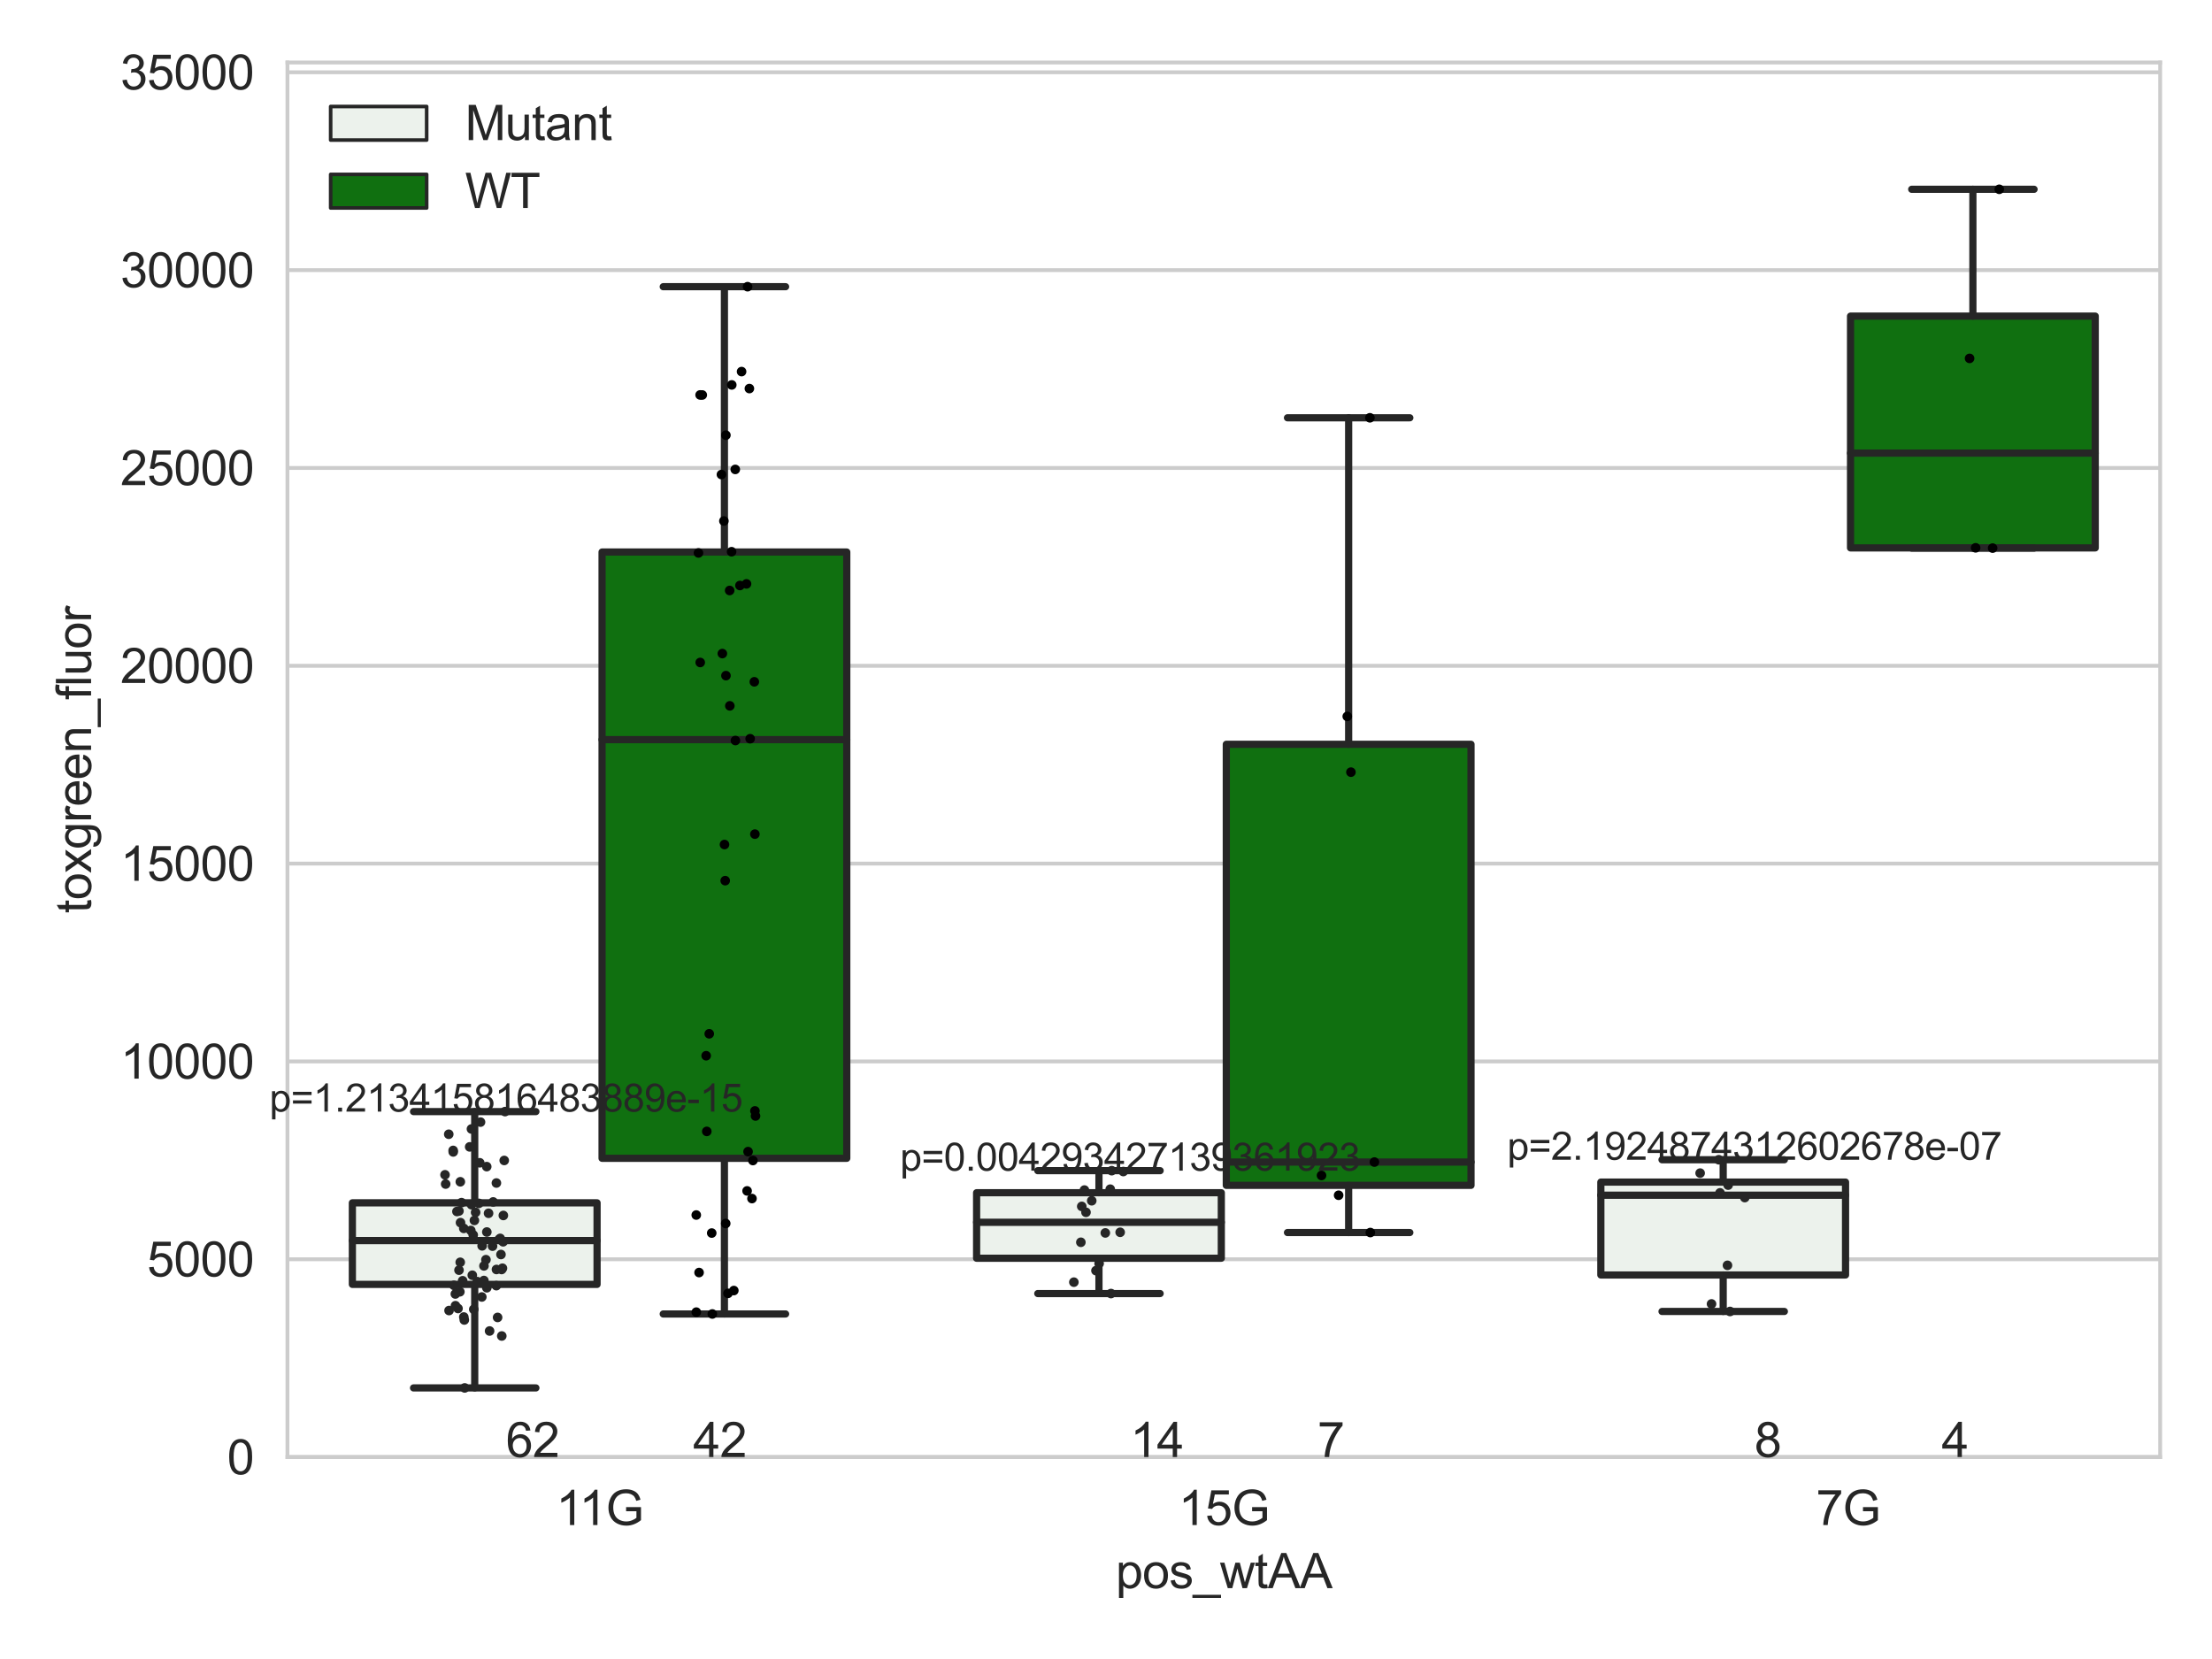 <?xml version="1.0" encoding="utf-8" standalone="no"?>
<!DOCTYPE svg PUBLIC "-//W3C//DTD SVG 1.1//EN"
  "http://www.w3.org/Graphics/SVG/1.1/DTD/svg11.dtd">
<svg xmlns:xlink="http://www.w3.org/1999/xlink" width="460.8pt" height="345.6pt" viewBox="0 0 460.8 345.6" xmlns="http://www.w3.org/2000/svg" version="1.1">
 <defs>
  <style type="text/css">*{stroke-linejoin: round; stroke-linecap: butt}</style>
 </defs>
 <g id="figure_1">
  <g id="patch_1">
   <path d="M 0 345.6 
L 460.8 345.6 
L 460.8 0 
L 0 0 
z
" style="fill: #ffffff"/>
  </g>
  <g id="axes_1">
   <g id="patch_2">
    <path d="M 59.881 303.539 
L 450 303.539 
L 450 13.023 
L 59.881 13.023 
z
" style="fill: #ffffff"/>
   </g>
   <g id="matplotlib.axis_1">
    <g id="xtick_1">
     <g id="text_1">
      <!-- 11G -->
      <g style="fill: #262626" transform="translate(115.82 317.697)scale(0.1 -0.1)">
       <defs>
        <path id="ArialMT-31" d="M 2384 0 
L 1822 0 
L 1822 3584 
Q 1619 3391 1289 3197 
Q 959 3003 697 2906 
L 697 3450 
Q 1169 3672 1522 3987 
Q 1875 4303 2022 4600 
L 2384 4600 
L 2384 0 
z
" transform="scale(0.016)"/>
        <path id="ArialMT-47" d="M 2638 1797 
L 2638 2334 
L 4578 2338 
L 4578 638 
Q 4131 281 3656 101 
Q 3181 -78 2681 -78 
Q 2006 -78 1454 211 
Q 903 500 622 1047 
Q 341 1594 341 2269 
Q 341 2938 620 3517 
Q 900 4097 1425 4378 
Q 1950 4659 2634 4659 
Q 3131 4659 3532 4498 
Q 3934 4338 4162 4050 
Q 4391 3763 4509 3300 
L 3963 3150 
Q 3859 3500 3706 3700 
Q 3553 3900 3268 4020 
Q 2984 4141 2638 4141 
Q 2222 4141 1919 4014 
Q 1616 3888 1430 3681 
Q 1244 3475 1141 3228 
Q 966 2803 966 2306 
Q 966 1694 1177 1281 
Q 1388 869 1791 669 
Q 2194 469 2647 469 
Q 3041 469 3416 620 
Q 3791 772 3984 944 
L 3984 1797 
L 2638 1797 
z
" transform="scale(0.016)"/>
       </defs>
       <use xlink:href="#ArialMT-31"/>
       <use xlink:href="#ArialMT-31" x="48.24"/>
       <use xlink:href="#ArialMT-47" x="103.855"/>
      </g>
     </g>
    </g>
    <g id="xtick_2">
     <g id="text_2">
      <!-- 15G -->
      <g style="fill: #262626" transform="translate(245.491 317.697)scale(0.1 -0.1)">
       <defs>
        <path id="ArialMT-35" d="M 266 1200 
L 856 1250 
Q 922 819 1161 601 
Q 1400 384 1738 384 
Q 2144 384 2425 690 
Q 2706 997 2706 1503 
Q 2706 1984 2436 2262 
Q 2166 2541 1728 2541 
Q 1456 2541 1237 2417 
Q 1019 2294 894 2097 
L 366 2166 
L 809 4519 
L 3088 4519 
L 3088 3981 
L 1259 3981 
L 1013 2750 
Q 1425 3038 1878 3038 
Q 2478 3038 2890 2622 
Q 3303 2206 3303 1553 
Q 3303 931 2941 478 
Q 2500 -78 1738 -78 
Q 1113 -78 717 272 
Q 322 622 266 1200 
z
" transform="scale(0.016)"/>
       </defs>
       <use xlink:href="#ArialMT-31"/>
       <use xlink:href="#ArialMT-35" x="55.615"/>
       <use xlink:href="#ArialMT-47" x="111.23"/>
      </g>
     </g>
    </g>
    <g id="xtick_3">
     <g id="text_3">
      <!-- 7G -->
      <g style="fill: #262626" transform="translate(378.311 317.697)scale(0.1 -0.1)">
       <defs>
        <path id="ArialMT-37" d="M 303 3981 
L 303 4522 
L 3269 4522 
L 3269 4084 
Q 2831 3619 2401 2847 
Q 1972 2075 1738 1259 
Q 1569 684 1522 0 
L 944 0 
Q 953 541 1156 1306 
Q 1359 2072 1739 2783 
Q 2119 3494 2547 3981 
L 303 3981 
z
" transform="scale(0.016)"/>
       </defs>
       <use xlink:href="#ArialMT-37"/>
       <use xlink:href="#ArialMT-47" x="55.615"/>
      </g>
     </g>
    </g>
    <g id="text_4">
     <!-- pos_wtAA -->
     <g style="fill: #262626" transform="translate(232.429 330.842)scale(0.1 -0.1)">
      <defs>
       <path id="ArialMT-70" d="M 422 -1272 
L 422 3319 
L 934 3319 
L 934 2888 
Q 1116 3141 1344 3267 
Q 1572 3394 1897 3394 
Q 2322 3394 2647 3175 
Q 2972 2956 3137 2557 
Q 3303 2159 3303 1684 
Q 3303 1175 3120 767 
Q 2938 359 2589 142 
Q 2241 -75 1856 -75 
Q 1575 -75 1351 44 
Q 1128 163 984 344 
L 984 -1272 
L 422 -1272 
z
M 931 1641 
Q 931 1000 1190 694 
Q 1450 388 1819 388 
Q 2194 388 2461 705 
Q 2728 1022 2728 1688 
Q 2728 2322 2467 2637 
Q 2206 2953 1844 2953 
Q 1484 2953 1207 2617 
Q 931 2281 931 1641 
z
" transform="scale(0.016)"/>
       <path id="ArialMT-6f" d="M 213 1659 
Q 213 2581 725 3025 
Q 1153 3394 1769 3394 
Q 2453 3394 2887 2945 
Q 3322 2497 3322 1706 
Q 3322 1066 3130 698 
Q 2938 331 2570 128 
Q 2203 -75 1769 -75 
Q 1072 -75 642 372 
Q 213 819 213 1659 
z
M 791 1659 
Q 791 1022 1069 705 
Q 1347 388 1769 388 
Q 2188 388 2466 706 
Q 2744 1025 2744 1678 
Q 2744 2294 2464 2611 
Q 2184 2928 1769 2928 
Q 1347 2928 1069 2612 
Q 791 2297 791 1659 
z
" transform="scale(0.016)"/>
       <path id="ArialMT-73" d="M 197 991 
L 753 1078 
Q 800 744 1014 566 
Q 1228 388 1613 388 
Q 2000 388 2187 545 
Q 2375 703 2375 916 
Q 2375 1106 2209 1216 
Q 2094 1291 1634 1406 
Q 1016 1563 777 1677 
Q 538 1791 414 1992 
Q 291 2194 291 2438 
Q 291 2659 392 2848 
Q 494 3038 669 3163 
Q 800 3259 1026 3326 
Q 1253 3394 1513 3394 
Q 1903 3394 2198 3281 
Q 2494 3169 2634 2976 
Q 2775 2784 2828 2463 
L 2278 2388 
Q 2241 2644 2061 2787 
Q 1881 2931 1553 2931 
Q 1166 2931 1000 2803 
Q 834 2675 834 2503 
Q 834 2394 903 2306 
Q 972 2216 1119 2156 
Q 1203 2125 1616 2013 
Q 2213 1853 2448 1751 
Q 2684 1650 2818 1456 
Q 2953 1263 2953 975 
Q 2953 694 2789 445 
Q 2625 197 2315 61 
Q 2006 -75 1616 -75 
Q 969 -75 630 194 
Q 291 463 197 991 
z
" transform="scale(0.016)"/>
       <path id="ArialMT-5f" d="M -97 -1272 
L -97 -866 
L 3631 -866 
L 3631 -1272 
L -97 -1272 
z
" transform="scale(0.016)"/>
       <path id="ArialMT-77" d="M 1034 0 
L 19 3319 
L 600 3319 
L 1128 1403 
L 1325 691 
Q 1338 744 1497 1375 
L 2025 3319 
L 2603 3319 
L 3100 1394 
L 3266 759 
L 3456 1400 
L 4025 3319 
L 4572 3319 
L 3534 0 
L 2950 0 
L 2422 1988 
L 2294 2553 
L 1622 0 
L 1034 0 
z
" transform="scale(0.016)"/>
       <path id="ArialMT-74" d="M 1650 503 
L 1731 6 
Q 1494 -44 1306 -44 
Q 1000 -44 831 53 
Q 663 150 594 308 
Q 525 466 525 972 
L 525 2881 
L 113 2881 
L 113 3319 
L 525 3319 
L 525 4141 
L 1084 4478 
L 1084 3319 
L 1650 3319 
L 1650 2881 
L 1084 2881 
L 1084 941 
Q 1084 700 1114 631 
Q 1144 563 1211 522 
Q 1278 481 1403 481 
Q 1497 481 1650 503 
z
" transform="scale(0.016)"/>
       <path id="ArialMT-41" d="M -9 0 
L 1750 4581 
L 2403 4581 
L 4278 0 
L 3588 0 
L 3053 1388 
L 1138 1388 
L 634 0 
L -9 0 
z
M 1313 1881 
L 2866 1881 
L 2388 3150 
Q 2169 3728 2063 4100 
Q 1975 3659 1816 3225 
L 1313 1881 
z
" transform="scale(0.016)"/>
      </defs>
      <use xlink:href="#ArialMT-70"/>
      <use xlink:href="#ArialMT-6f" x="55.615"/>
      <use xlink:href="#ArialMT-73" x="111.23"/>
      <use xlink:href="#ArialMT-5f" x="161.23"/>
      <use xlink:href="#ArialMT-77" x="216.846"/>
      <use xlink:href="#ArialMT-74" x="289.062"/>
      <use xlink:href="#ArialMT-41" x="316.846"/>
      <use xlink:href="#ArialMT-41" x="383.545"/>
     </g>
    </g>
   </g>
   <g id="matplotlib.axis_2">
    <g id="ytick_1">
     <g id="line2d_1">
      <path d="M 59.881 303.539 
L 450 303.539 
" clip-path="url(#pffe58de93e)" style="fill: none; stroke: #cccccc; stroke-width: 0.8; stroke-linecap: round"/>
     </g>
     <g id="text_5">
      <!-- 0 -->
      <g style="fill: #262626" transform="translate(47.32 307.118)scale(0.1 -0.1)">
       <defs>
        <path id="ArialMT-30" d="M 266 2259 
Q 266 3072 433 3567 
Q 600 4063 929 4331 
Q 1259 4600 1759 4600 
Q 2128 4600 2406 4451 
Q 2684 4303 2865 4023 
Q 3047 3744 3150 3342 
Q 3253 2941 3253 2259 
Q 3253 1453 3087 958 
Q 2922 463 2592 192 
Q 2263 -78 1759 -78 
Q 1097 -78 719 397 
Q 266 969 266 2259 
z
M 844 2259 
Q 844 1131 1108 757 
Q 1372 384 1759 384 
Q 2147 384 2411 759 
Q 2675 1134 2675 2259 
Q 2675 3391 2411 3762 
Q 2147 4134 1753 4134 
Q 1366 4134 1134 3806 
Q 844 3388 844 2259 
z
" transform="scale(0.016)"/>
       </defs>
       <use xlink:href="#ArialMT-30"/>
      </g>
     </g>
    </g>
    <g id="ytick_2">
     <g id="line2d_2">
      <path d="M 59.881 262.328 
L 450 262.328 
" clip-path="url(#pffe58de93e)" style="fill: none; stroke: #cccccc; stroke-width: 0.8; stroke-linecap: round"/>
     </g>
     <g id="text_6">
      <!-- 5000 -->
      <g style="fill: #262626" transform="translate(30.637 265.906)scale(0.1 -0.1)">
       <use xlink:href="#ArialMT-35"/>
       <use xlink:href="#ArialMT-30" x="55.615"/>
       <use xlink:href="#ArialMT-30" x="111.23"/>
       <use xlink:href="#ArialMT-30" x="166.846"/>
      </g>
     </g>
    </g>
    <g id="ytick_3">
     <g id="line2d_3">
      <path d="M 59.881 221.116 
L 450 221.116 
" clip-path="url(#pffe58de93e)" style="fill: none; stroke: #cccccc; stroke-width: 0.8; stroke-linecap: round"/>
     </g>
     <g id="text_7">
      <!-- 10000 -->
      <g style="fill: #262626" transform="translate(25.077 224.695)scale(0.1 -0.1)">
       <use xlink:href="#ArialMT-31"/>
       <use xlink:href="#ArialMT-30" x="55.615"/>
       <use xlink:href="#ArialMT-30" x="111.23"/>
       <use xlink:href="#ArialMT-30" x="166.846"/>
       <use xlink:href="#ArialMT-30" x="222.461"/>
      </g>
     </g>
    </g>
    <g id="ytick_4">
     <g id="line2d_4">
      <path d="M 59.881 179.905 
L 450 179.905 
" clip-path="url(#pffe58de93e)" style="fill: none; stroke: #cccccc; stroke-width: 0.8; stroke-linecap: round"/>
     </g>
     <g id="text_8">
      <!-- 15000 -->
      <g style="fill: #262626" transform="translate(25.077 183.484)scale(0.1 -0.1)">
       <use xlink:href="#ArialMT-31"/>
       <use xlink:href="#ArialMT-35" x="55.615"/>
       <use xlink:href="#ArialMT-30" x="111.23"/>
       <use xlink:href="#ArialMT-30" x="166.846"/>
       <use xlink:href="#ArialMT-30" x="222.461"/>
      </g>
     </g>
    </g>
    <g id="ytick_5">
     <g id="line2d_5">
      <path d="M 59.881 138.694 
L 450 138.694 
" clip-path="url(#pffe58de93e)" style="fill: none; stroke: #cccccc; stroke-width: 0.8; stroke-linecap: round"/>
     </g>
     <g id="text_9">
      <!-- 20000 -->
      <g style="fill: #262626" transform="translate(25.077 142.273)scale(0.1 -0.1)">
       <defs>
        <path id="ArialMT-32" d="M 3222 541 
L 3222 0 
L 194 0 
Q 188 203 259 391 
Q 375 700 629 1000 
Q 884 1300 1366 1694 
Q 2113 2306 2375 2664 
Q 2638 3022 2638 3341 
Q 2638 3675 2398 3904 
Q 2159 4134 1775 4134 
Q 1369 4134 1125 3890 
Q 881 3647 878 3216 
L 300 3275 
Q 359 3922 746 4261 
Q 1134 4600 1788 4600 
Q 2447 4600 2831 4234 
Q 3216 3869 3216 3328 
Q 3216 3053 3103 2787 
Q 2991 2522 2730 2228 
Q 2469 1934 1863 1422 
Q 1356 997 1212 845 
Q 1069 694 975 541 
L 3222 541 
z
" transform="scale(0.016)"/>
       </defs>
       <use xlink:href="#ArialMT-32"/>
       <use xlink:href="#ArialMT-30" x="55.615"/>
       <use xlink:href="#ArialMT-30" x="111.23"/>
       <use xlink:href="#ArialMT-30" x="166.846"/>
       <use xlink:href="#ArialMT-30" x="222.461"/>
      </g>
     </g>
    </g>
    <g id="ytick_6">
     <g id="line2d_6">
      <path d="M 59.881 97.483 
L 450 97.483 
" clip-path="url(#pffe58de93e)" style="fill: none; stroke: #cccccc; stroke-width: 0.8; stroke-linecap: round"/>
     </g>
     <g id="text_10">
      <!-- 25000 -->
      <g style="fill: #262626" transform="translate(25.077 101.062)scale(0.1 -0.1)">
       <use xlink:href="#ArialMT-32"/>
       <use xlink:href="#ArialMT-35" x="55.615"/>
       <use xlink:href="#ArialMT-30" x="111.23"/>
       <use xlink:href="#ArialMT-30" x="166.846"/>
       <use xlink:href="#ArialMT-30" x="222.461"/>
      </g>
     </g>
    </g>
    <g id="ytick_7">
     <g id="line2d_7">
      <path d="M 59.881 56.272 
L 450 56.272 
" clip-path="url(#pffe58de93e)" style="fill: none; stroke: #cccccc; stroke-width: 0.8; stroke-linecap: round"/>
     </g>
     <g id="text_11">
      <!-- 30000 -->
      <g style="fill: #262626" transform="translate(25.077 59.851)scale(0.1 -0.1)">
       <defs>
        <path id="ArialMT-33" d="M 269 1209 
L 831 1284 
Q 928 806 1161 595 
Q 1394 384 1728 384 
Q 2125 384 2398 659 
Q 2672 934 2672 1341 
Q 2672 1728 2419 1979 
Q 2166 2231 1775 2231 
Q 1616 2231 1378 2169 
L 1441 2663 
Q 1497 2656 1531 2656 
Q 1891 2656 2178 2843 
Q 2466 3031 2466 3422 
Q 2466 3731 2256 3934 
Q 2047 4138 1716 4138 
Q 1388 4138 1169 3931 
Q 950 3725 888 3313 
L 325 3413 
Q 428 3978 793 4289 
Q 1159 4600 1703 4600 
Q 2078 4600 2393 4439 
Q 2709 4278 2876 4000 
Q 3044 3722 3044 3409 
Q 3044 3113 2884 2869 
Q 2725 2625 2413 2481 
Q 2819 2388 3044 2092 
Q 3269 1797 3269 1353 
Q 3269 753 2831 336 
Q 2394 -81 1725 -81 
Q 1122 -81 723 278 
Q 325 638 269 1209 
z
" transform="scale(0.016)"/>
       </defs>
       <use xlink:href="#ArialMT-33"/>
       <use xlink:href="#ArialMT-30" x="55.615"/>
       <use xlink:href="#ArialMT-30" x="111.23"/>
       <use xlink:href="#ArialMT-30" x="166.846"/>
       <use xlink:href="#ArialMT-30" x="222.461"/>
      </g>
     </g>
    </g>
    <g id="ytick_8">
     <g id="line2d_8">
      <path d="M 59.881 15.061 
L 450 15.061 
" clip-path="url(#pffe58de93e)" style="fill: none; stroke: #cccccc; stroke-width: 0.8; stroke-linecap: round"/>
     </g>
     <g id="text_12">
      <!-- 35000 -->
      <g style="fill: #262626" transform="translate(25.077 18.639)scale(0.1 -0.1)">
       <use xlink:href="#ArialMT-33"/>
       <use xlink:href="#ArialMT-35" x="55.615"/>
       <use xlink:href="#ArialMT-30" x="111.23"/>
       <use xlink:href="#ArialMT-30" x="166.846"/>
       <use xlink:href="#ArialMT-30" x="222.461"/>
      </g>
     </g>
    </g>
    <g id="text_13">
     <!-- toxgreen_fluor -->
     <g style="fill: #262626" transform="translate(18.972 190.243)rotate(-90)scale(0.1 -0.1)">
      <defs>
       <path id="ArialMT-78" d="M 47 0 
L 1259 1725 
L 138 3319 
L 841 3319 
L 1350 2541 
Q 1494 2319 1581 2169 
Q 1719 2375 1834 2534 
L 2394 3319 
L 3066 3319 
L 1919 1756 
L 3153 0 
L 2463 0 
L 1781 1031 
L 1600 1309 
L 728 0 
L 47 0 
z
" transform="scale(0.016)"/>
       <path id="ArialMT-67" d="M 319 -275 
L 866 -356 
Q 900 -609 1056 -725 
Q 1266 -881 1628 -881 
Q 2019 -881 2231 -725 
Q 2444 -569 2519 -288 
Q 2563 -116 2559 434 
Q 2191 0 1641 0 
Q 956 0 581 494 
Q 206 988 206 1678 
Q 206 2153 378 2554 
Q 550 2956 876 3175 
Q 1203 3394 1644 3394 
Q 2231 3394 2613 2919 
L 2613 3319 
L 3131 3319 
L 3131 450 
Q 3131 -325 2973 -648 
Q 2816 -972 2473 -1159 
Q 2131 -1347 1631 -1347 
Q 1038 -1347 672 -1080 
Q 306 -813 319 -275 
z
M 784 1719 
Q 784 1066 1043 766 
Q 1303 466 1694 466 
Q 2081 466 2343 764 
Q 2606 1063 2606 1700 
Q 2606 2309 2336 2618 
Q 2066 2928 1684 2928 
Q 1309 2928 1046 2623 
Q 784 2319 784 1719 
z
" transform="scale(0.016)"/>
       <path id="ArialMT-72" d="M 416 0 
L 416 3319 
L 922 3319 
L 922 2816 
Q 1116 3169 1280 3281 
Q 1444 3394 1641 3394 
Q 1925 3394 2219 3213 
L 2025 2691 
Q 1819 2813 1613 2813 
Q 1428 2813 1281 2702 
Q 1134 2591 1072 2394 
Q 978 2094 978 1738 
L 978 0 
L 416 0 
z
" transform="scale(0.016)"/>
       <path id="ArialMT-65" d="M 2694 1069 
L 3275 997 
Q 3138 488 2766 206 
Q 2394 -75 1816 -75 
Q 1088 -75 661 373 
Q 234 822 234 1631 
Q 234 2469 665 2931 
Q 1097 3394 1784 3394 
Q 2450 3394 2872 2941 
Q 3294 2488 3294 1666 
Q 3294 1616 3291 1516 
L 816 1516 
Q 847 969 1125 678 
Q 1403 388 1819 388 
Q 2128 388 2347 550 
Q 2566 713 2694 1069 
z
M 847 1978 
L 2700 1978 
Q 2663 2397 2488 2606 
Q 2219 2931 1791 2931 
Q 1403 2931 1139 2672 
Q 875 2413 847 1978 
z
" transform="scale(0.016)"/>
       <path id="ArialMT-6e" d="M 422 0 
L 422 3319 
L 928 3319 
L 928 2847 
Q 1294 3394 1984 3394 
Q 2284 3394 2536 3286 
Q 2788 3178 2913 3003 
Q 3038 2828 3088 2588 
Q 3119 2431 3119 2041 
L 3119 0 
L 2556 0 
L 2556 2019 
Q 2556 2363 2490 2533 
Q 2425 2703 2258 2804 
Q 2091 2906 1866 2906 
Q 1506 2906 1245 2678 
Q 984 2450 984 1813 
L 984 0 
L 422 0 
z
" transform="scale(0.016)"/>
       <path id="ArialMT-66" d="M 556 0 
L 556 2881 
L 59 2881 
L 59 3319 
L 556 3319 
L 556 3672 
Q 556 4006 616 4169 
Q 697 4388 901 4523 
Q 1106 4659 1475 4659 
Q 1713 4659 2000 4603 
L 1916 4113 
Q 1741 4144 1584 4144 
Q 1328 4144 1222 4034 
Q 1116 3925 1116 3625 
L 1116 3319 
L 1763 3319 
L 1763 2881 
L 1116 2881 
L 1116 0 
L 556 0 
z
" transform="scale(0.016)"/>
       <path id="ArialMT-6c" d="M 409 0 
L 409 4581 
L 972 4581 
L 972 0 
L 409 0 
z
" transform="scale(0.016)"/>
       <path id="ArialMT-75" d="M 2597 0 
L 2597 488 
Q 2209 -75 1544 -75 
Q 1250 -75 995 37 
Q 741 150 617 320 
Q 494 491 444 738 
Q 409 903 409 1263 
L 409 3319 
L 972 3319 
L 972 1478 
Q 972 1038 1006 884 
Q 1059 663 1231 536 
Q 1403 409 1656 409 
Q 1909 409 2131 539 
Q 2353 669 2445 892 
Q 2538 1116 2538 1541 
L 2538 3319 
L 3100 3319 
L 3100 0 
L 2597 0 
z
" transform="scale(0.016)"/>
      </defs>
      <use xlink:href="#ArialMT-74"/>
      <use xlink:href="#ArialMT-6f" x="27.783"/>
      <use xlink:href="#ArialMT-78" x="83.398"/>
      <use xlink:href="#ArialMT-67" x="133.398"/>
      <use xlink:href="#ArialMT-72" x="189.014"/>
      <use xlink:href="#ArialMT-65" x="222.314"/>
      <use xlink:href="#ArialMT-65" x="277.93"/>
      <use xlink:href="#ArialMT-6e" x="333.545"/>
      <use xlink:href="#ArialMT-5f" x="389.16"/>
      <use xlink:href="#ArialMT-66" x="444.775"/>
      <use xlink:href="#ArialMT-6c" x="472.559"/>
      <use xlink:href="#ArialMT-75" x="494.775"/>
      <use xlink:href="#ArialMT-6f" x="550.391"/>
      <use xlink:href="#ArialMT-72" x="606.006"/>
     </g>
    </g>
   </g>
   <g id="patch_3">
    <path d="M 73.405 267.561 
L 124.381 267.561 
L 124.381 250.57 
L 73.405 250.57 
L 73.405 267.561 
z
" clip-path="url(#pffe58de93e)" style="fill: #ecf2ec; stroke: #262626; stroke-width: 1.5; stroke-linejoin: miter"/>
   </g>
   <g id="patch_4">
    <path d="M 125.421 241.295 
L 176.397 241.295 
L 176.397 114.996 
L 125.421 114.996 
L 125.421 241.295 
z
" clip-path="url(#pffe58de93e)" style="fill: #107010; stroke: #262626; stroke-width: 1.5; stroke-linejoin: miter"/>
   </g>
   <g id="patch_5">
    <path d="M 203.445 262.11 
L 254.42 262.11 
L 254.42 248.468 
L 203.445 248.468 
L 203.445 262.11 
z
" clip-path="url(#pffe58de93e)" style="fill: #ecf2ec; stroke: #262626; stroke-width: 1.5; stroke-linejoin: miter"/>
   </g>
   <g id="patch_6">
    <path d="M 255.461 246.932 
L 306.436 246.932 
L 306.436 155.048 
L 255.461 155.048 
L 255.461 246.932 
z
" clip-path="url(#pffe58de93e)" style="fill: #107010; stroke: #262626; stroke-width: 1.5; stroke-linejoin: miter"/>
   </g>
   <g id="patch_7">
    <path d="M 333.485 265.602 
L 384.46 265.602 
L 384.46 246.254 
L 333.485 246.254 
L 333.485 265.602 
z
" clip-path="url(#pffe58de93e)" style="fill: #ecf2ec; stroke: #262626; stroke-width: 1.5; stroke-linejoin: miter"/>
   </g>
   <g id="patch_8">
    <path d="M 385.5 114.138 
L 436.476 114.138 
L 436.476 65.853 
L 385.5 65.853 
L 385.5 114.138 
z
" clip-path="url(#pffe58de93e)" style="fill: #107010; stroke: #262626; stroke-width: 1.5; stroke-linejoin: miter"/>
   </g>
   <g id="patch_9">
    <path d="M 124.901 303.539 
L 124.901 303.539 
L 124.901 303.539 
L 124.901 303.539 
z
" clip-path="url(#pffe58de93e)" style="fill: #ecf2ec; stroke: #262626; stroke-width: 0.75; stroke-linejoin: miter"/>
   </g>
   <g id="patch_10">
    <path d="M 124.901 303.539 
L 124.901 303.539 
L 124.901 303.539 
L 124.901 303.539 
z
" clip-path="url(#pffe58de93e)" style="fill: #107010; stroke: #262626; stroke-width: 0.75; stroke-linejoin: miter"/>
   </g>
   <g id="PathCollection_1"/>
   <g id="PathCollection_2"/>
   <g id="line2d_9">
    <path d="M 98.893 267.561 
L 98.893 289.129 
" clip-path="url(#pffe58de93e)" style="fill: none; stroke: #262626; stroke-width: 1.5; stroke-linecap: round"/>
   </g>
   <g id="line2d_10">
    <path d="M 98.893 250.57 
L 98.893 231.565 
" clip-path="url(#pffe58de93e)" style="fill: none; stroke: #262626; stroke-width: 1.5; stroke-linecap: round"/>
   </g>
   <g id="line2d_11">
    <path d="M 86.149 289.129 
L 111.637 289.129 
" clip-path="url(#pffe58de93e)" style="fill: none; stroke: #262626; stroke-width: 1.5; stroke-linecap: round"/>
   </g>
   <g id="line2d_12">
    <path d="M 86.149 231.565 
L 111.637 231.565 
" clip-path="url(#pffe58de93e)" style="fill: none; stroke: #262626; stroke-width: 1.5; stroke-linecap: round"/>
   </g>
   <g id="line2d_13"/>
   <g id="line2d_14">
    <path d="M 150.909 241.295 
L 150.909 273.724 
" clip-path="url(#pffe58de93e)" style="fill: none; stroke: #262626; stroke-width: 1.5; stroke-linecap: round"/>
   </g>
   <g id="line2d_15">
    <path d="M 150.909 114.996 
L 150.909 59.725 
" clip-path="url(#pffe58de93e)" style="fill: none; stroke: #262626; stroke-width: 1.5; stroke-linecap: round"/>
   </g>
   <g id="line2d_16">
    <path d="M 138.165 273.724 
L 163.653 273.724 
" clip-path="url(#pffe58de93e)" style="fill: none; stroke: #262626; stroke-width: 1.5; stroke-linecap: round"/>
   </g>
   <g id="line2d_17">
    <path d="M 138.165 59.725 
L 163.653 59.725 
" clip-path="url(#pffe58de93e)" style="fill: none; stroke: #262626; stroke-width: 1.5; stroke-linecap: round"/>
   </g>
   <g id="line2d_18"/>
   <g id="line2d_19">
    <path d="M 228.933 262.11 
L 228.933 269.471 
" clip-path="url(#pffe58de93e)" style="fill: none; stroke: #262626; stroke-width: 1.5; stroke-linecap: round"/>
   </g>
   <g id="line2d_20">
    <path d="M 228.933 248.468 
L 228.933 243.873 
" clip-path="url(#pffe58de93e)" style="fill: none; stroke: #262626; stroke-width: 1.5; stroke-linecap: round"/>
   </g>
   <g id="line2d_21">
    <path d="M 216.189 269.471 
L 241.677 269.471 
" clip-path="url(#pffe58de93e)" style="fill: none; stroke: #262626; stroke-width: 1.5; stroke-linecap: round"/>
   </g>
   <g id="line2d_22">
    <path d="M 216.189 243.873 
L 241.677 243.873 
" clip-path="url(#pffe58de93e)" style="fill: none; stroke: #262626; stroke-width: 1.5; stroke-linecap: round"/>
   </g>
   <g id="line2d_23"/>
   <g id="line2d_24">
    <path d="M 280.949 246.932 
L 280.949 256.761 
" clip-path="url(#pffe58de93e)" style="fill: none; stroke: #262626; stroke-width: 1.5; stroke-linecap: round"/>
   </g>
   <g id="line2d_25">
    <path d="M 280.949 155.048 
L 280.949 87.033 
" clip-path="url(#pffe58de93e)" style="fill: none; stroke: #262626; stroke-width: 1.5; stroke-linecap: round"/>
   </g>
   <g id="line2d_26">
    <path d="M 268.205 256.761 
L 293.692 256.761 
" clip-path="url(#pffe58de93e)" style="fill: none; stroke: #262626; stroke-width: 1.5; stroke-linecap: round"/>
   </g>
   <g id="line2d_27">
    <path d="M 268.205 87.033 
L 293.692 87.033 
" clip-path="url(#pffe58de93e)" style="fill: none; stroke: #262626; stroke-width: 1.5; stroke-linecap: round"/>
   </g>
   <g id="line2d_28"/>
   <g id="line2d_29">
    <path d="M 358.972 265.602 
L 358.972 273.201 
" clip-path="url(#pffe58de93e)" style="fill: none; stroke: #262626; stroke-width: 1.5; stroke-linecap: round"/>
   </g>
   <g id="line2d_30">
    <path d="M 358.972 246.254 
L 358.972 241.594 
" clip-path="url(#pffe58de93e)" style="fill: none; stroke: #262626; stroke-width: 1.5; stroke-linecap: round"/>
   </g>
   <g id="line2d_31">
    <path d="M 346.228 273.201 
L 371.716 273.201 
" clip-path="url(#pffe58de93e)" style="fill: none; stroke: #262626; stroke-width: 1.5; stroke-linecap: round"/>
   </g>
   <g id="line2d_32">
    <path d="M 346.228 241.594 
L 371.716 241.594 
" clip-path="url(#pffe58de93e)" style="fill: none; stroke: #262626; stroke-width: 1.5; stroke-linecap: round"/>
   </g>
   <g id="line2d_33"/>
   <g id="line2d_34">
    <path d="M 410.988 114.138 
L 410.988 114.183 
" clip-path="url(#pffe58de93e)" style="fill: none; stroke: #262626; stroke-width: 1.5; stroke-linecap: round"/>
   </g>
   <g id="line2d_35">
    <path d="M 410.988 65.853 
L 410.988 39.434 
" clip-path="url(#pffe58de93e)" style="fill: none; stroke: #262626; stroke-width: 1.5; stroke-linecap: round"/>
   </g>
   <g id="line2d_36">
    <path d="M 398.244 114.183 
L 423.732 114.183 
" clip-path="url(#pffe58de93e)" style="fill: none; stroke: #262626; stroke-width: 1.5; stroke-linecap: round"/>
   </g>
   <g id="line2d_37">
    <path d="M 398.244 39.434 
L 423.732 39.434 
" clip-path="url(#pffe58de93e)" style="fill: none; stroke: #262626; stroke-width: 1.5; stroke-linecap: round"/>
   </g>
   <g id="line2d_38"/>
   <g id="line2d_39">
    <path d="M 73.405 258.435 
L 124.381 258.435 
" clip-path="url(#pffe58de93e)" style="fill: none; stroke: #262626; stroke-width: 1.5; stroke-linecap: round"/>
   </g>
   <g id="line2d_40">
    <path d="M 125.421 154.08 
L 176.397 154.08 
" clip-path="url(#pffe58de93e)" style="fill: none; stroke: #262626; stroke-width: 1.5; stroke-linecap: round"/>
   </g>
   <g id="line2d_41">
    <path d="M 203.445 254.626 
L 254.42 254.626 
" clip-path="url(#pffe58de93e)" style="fill: none; stroke: #262626; stroke-width: 1.5; stroke-linecap: round"/>
   </g>
   <g id="line2d_42">
    <path d="M 255.461 242.08 
L 306.436 242.08 
" clip-path="url(#pffe58de93e)" style="fill: none; stroke: #262626; stroke-width: 1.5; stroke-linecap: round"/>
   </g>
   <g id="line2d_43">
    <path d="M 333.485 248.986 
L 384.46 248.986 
" clip-path="url(#pffe58de93e)" style="fill: none; stroke: #262626; stroke-width: 1.5; stroke-linecap: round"/>
   </g>
   <g id="line2d_44">
    <path d="M 385.5 94.391 
L 436.476 94.391 
" clip-path="url(#pffe58de93e)" style="fill: none; stroke: #262626; stroke-width: 1.5; stroke-linecap: round"/>
   </g>
   <g id="patch_11">
    <path d="M 59.881 303.539 
L 59.881 13.023 
" style="fill: none; stroke: #cccccc; stroke-width: 0.8; stroke-linejoin: miter; stroke-linecap: square"/>
   </g>
   <g id="patch_12">
    <path d="M 450 303.539 
L 450 13.023 
" style="fill: none; stroke: #cccccc; stroke-width: 0.8; stroke-linejoin: miter; stroke-linecap: square"/>
   </g>
   <g id="patch_13">
    <path d="M 59.881 303.539 
L 450 303.539 
" style="fill: none; stroke: #cccccc; stroke-width: 0.8; stroke-linejoin: miter; stroke-linecap: square"/>
   </g>
   <g id="patch_14">
    <path d="M 59.881 13.023 
L 450 13.023 
" style="fill: none; stroke: #cccccc; stroke-width: 0.8; stroke-linejoin: miter; stroke-linecap: square"/>
   </g>
   <g id="PathCollection_3">
    <defs>
     <path id="C0_0_67cc9d106d" d="M 0 1 
C 0.265 1 0.52 0.895 0.707 0.707 
C 0.895 0.52 1 0.265 1 -0 
C 1 -0.265 0.895 -0.52 0.707 -0.707 
C 0.52 -0.895 0.265 -1 0 -1 
C -0.265 -1 -0.52 -0.895 -0.707 -0.707 
C -0.895 -0.52 -1 -0.265 -1 0 
C -1 0.265 -0.895 0.52 -0.707 0.707 
C -0.52 0.895 -0.265 1 0 1 
z
"/>
    </defs>
    <g clip-path="url(#pffe58de93e)">
     <use xlink:href="#C0_0_67cc9d106d" x="100.438" y="259.531" style="fill: #262626"/>
    </g>
    <g clip-path="url(#pffe58de93e)">
     <use xlink:href="#C0_0_67cc9d106d" x="101.776" y="252.749" style="fill: #262626"/>
    </g>
    <g clip-path="url(#pffe58de93e)">
     <use xlink:href="#C0_0_67cc9d106d" x="104.489" y="264.458" style="fill: #262626"/>
    </g>
    <g clip-path="url(#pffe58de93e)">
     <use xlink:href="#C0_0_67cc9d106d" x="101.412" y="268.265" style="fill: #262626"/>
    </g>
    <g clip-path="url(#pffe58de93e)">
     <use xlink:href="#C0_0_67cc9d106d" x="98.225" y="250.956" style="fill: #262626"/>
    </g>
    <g clip-path="url(#pffe58de93e)">
     <use xlink:href="#C0_0_67cc9d106d" x="99.754" y="250.685" style="fill: #262626"/>
    </g>
    <g clip-path="url(#pffe58de93e)">
     <use xlink:href="#C0_0_67cc9d106d" x="100.805" y="266.755" style="fill: #262626"/>
    </g>
    <g clip-path="url(#pffe58de93e)">
     <use xlink:href="#C0_0_67cc9d106d" x="103.658" y="274.444" style="fill: #262626"/>
    </g>
    <g clip-path="url(#pffe58de93e)">
     <use xlink:href="#C0_0_67cc9d106d" x="92.838" y="246.659" style="fill: #262626"/>
    </g>
    <g clip-path="url(#pffe58de93e)">
     <use xlink:href="#C0_0_67cc9d106d" x="104.67" y="264.194" style="fill: #262626"/>
    </g>
    <g clip-path="url(#pffe58de93e)">
     <use xlink:href="#C0_0_67cc9d106d" x="104.857" y="253.203" style="fill: #262626"/>
    </g>
    <g clip-path="url(#pffe58de93e)">
     <use xlink:href="#C0_0_67cc9d106d" x="96.726" y="274.977" style="fill: #262626"/>
    </g>
    <g clip-path="url(#pffe58de93e)">
     <use xlink:href="#C0_0_67cc9d106d" x="96.377" y="266.806" style="fill: #262626"/>
    </g>
    <g clip-path="url(#pffe58de93e)">
     <use xlink:href="#C0_0_67cc9d106d" x="99.945" y="242.229" style="fill: #262626"/>
    </g>
    <g clip-path="url(#pffe58de93e)">
     <use xlink:href="#C0_0_67cc9d106d" x="101.23" y="262.415" style="fill: #262626"/>
    </g>
    <g clip-path="url(#pffe58de93e)">
     <use xlink:href="#C0_0_67cc9d106d" x="101.416" y="256.651" style="fill: #262626"/>
    </g>
    <g clip-path="url(#pffe58de93e)">
     <use xlink:href="#C0_0_67cc9d106d" x="99.418" y="266.979" style="fill: #262626"/>
    </g>
    <g clip-path="url(#pffe58de93e)">
     <use xlink:href="#C0_0_67cc9d106d" x="93.484" y="236.284" style="fill: #262626"/>
    </g>
    <g clip-path="url(#pffe58de93e)">
     <use xlink:href="#C0_0_67cc9d106d" x="103.986" y="258.186" style="fill: #262626"/>
    </g>
    <g clip-path="url(#pffe58de93e)">
     <use xlink:href="#C0_0_67cc9d106d" x="98.827" y="254.235" style="fill: #262626"/>
    </g>
    <g clip-path="url(#pffe58de93e)">
     <use xlink:href="#C0_0_67cc9d106d" x="101.392" y="243.028" style="fill: #262626"/>
    </g>
    <g clip-path="url(#pffe58de93e)">
     <use xlink:href="#C0_0_67cc9d106d" x="95.188" y="252.376" style="fill: #262626"/>
    </g>
    <g clip-path="url(#pffe58de93e)">
     <use xlink:href="#C0_0_67cc9d106d" x="95.414" y="272.586" style="fill: #262626"/>
    </g>
    <g clip-path="url(#pffe58de93e)">
     <use xlink:href="#C0_0_67cc9d106d" x="104.81" y="258.685" style="fill: #262626"/>
    </g>
    <g clip-path="url(#pffe58de93e)">
     <use xlink:href="#C0_0_67cc9d106d" x="94.399" y="239.656" style="fill: #262626"/>
    </g>
    <g clip-path="url(#pffe58de93e)">
     <use xlink:href="#C0_0_67cc9d106d" x="104.361" y="261.337" style="fill: #262626"/>
    </g>
    <g clip-path="url(#pffe58de93e)">
     <use xlink:href="#C0_0_67cc9d106d" x="98.581" y="257.269" style="fill: #262626"/>
    </g>
    <g clip-path="url(#pffe58de93e)">
     <use xlink:href="#C0_0_67cc9d106d" x="96.621" y="274.359" style="fill: #262626"/>
    </g>
    <g clip-path="url(#pffe58de93e)">
     <use xlink:href="#C0_0_67cc9d106d" x="97.843" y="238.916" style="fill: #262626"/>
    </g>
    <g clip-path="url(#pffe58de93e)">
     <use xlink:href="#C0_0_67cc9d106d" x="100.82" y="263.709" style="fill: #262626"/>
    </g>
    <g clip-path="url(#pffe58de93e)">
     <use xlink:href="#C0_0_67cc9d106d" x="94.857" y="269.56" style="fill: #262626"/>
    </g>
    <g clip-path="url(#pffe58de93e)">
     <use xlink:href="#C0_0_67cc9d106d" x="98.39" y="265.653" style="fill: #262626"/>
    </g>
    <g clip-path="url(#pffe58de93e)">
     <use xlink:href="#C0_0_67cc9d106d" x="98.695" y="272.76" style="fill: #262626"/>
    </g>
    <g clip-path="url(#pffe58de93e)">
     <use xlink:href="#C0_0_67cc9d106d" x="95.874" y="262.957" style="fill: #262626"/>
    </g>
    <g clip-path="url(#pffe58de93e)">
     <use xlink:href="#C0_0_67cc9d106d" x="93.545" y="273.008" style="fill: #262626"/>
    </g>
    <g clip-path="url(#pffe58de93e)">
     <use xlink:href="#C0_0_67cc9d106d" x="95.932" y="254.699" style="fill: #262626"/>
    </g>
    <g clip-path="url(#pffe58de93e)">
     <use xlink:href="#C0_0_67cc9d106d" x="100.102" y="233.753" style="fill: #262626"/>
    </g>
    <g clip-path="url(#pffe58de93e)">
     <use xlink:href="#C0_0_67cc9d106d" x="105.039" y="241.744" style="fill: #262626"/>
    </g>
    <g clip-path="url(#pffe58de93e)">
     <use xlink:href="#C0_0_67cc9d106d" x="103.422" y="264.454" style="fill: #262626"/>
    </g>
    <g clip-path="url(#pffe58de93e)">
     <use xlink:href="#C0_0_67cc9d106d" x="103.397" y="267.825" style="fill: #262626"/>
    </g>
    <g clip-path="url(#pffe58de93e)">
     <use xlink:href="#C0_0_67cc9d106d" x="92.705" y="244.73" style="fill: #262626"/>
    </g>
    <g clip-path="url(#pffe58de93e)">
     <use xlink:href="#C0_0_67cc9d106d" x="105.209" y="231.565" style="fill: #262626"/>
    </g>
    <g clip-path="url(#pffe58de93e)">
     <use xlink:href="#C0_0_67cc9d106d" x="101.99" y="277.271" style="fill: #262626"/>
    </g>
    <g clip-path="url(#pffe58de93e)">
     <use xlink:href="#C0_0_67cc9d106d" x="96.613" y="255.895" style="fill: #262626"/>
    </g>
    <g clip-path="url(#pffe58de93e)">
     <use xlink:href="#C0_0_67cc9d106d" x="98.213" y="235.187" style="fill: #262626"/>
    </g>
    <g clip-path="url(#pffe58de93e)">
     <use xlink:href="#C0_0_67cc9d106d" x="95.619" y="264.595" style="fill: #262626"/>
    </g>
    <g clip-path="url(#pffe58de93e)">
     <use xlink:href="#C0_0_67cc9d106d" x="94.56" y="267.756" style="fill: #262626"/>
    </g>
    <g clip-path="url(#pffe58de93e)">
     <use xlink:href="#C0_0_67cc9d106d" x="103.409" y="246.442" style="fill: #262626"/>
    </g>
    <g clip-path="url(#pffe58de93e)">
     <use xlink:href="#C0_0_67cc9d106d" x="100.37" y="270.182" style="fill: #262626"/>
    </g>
    <g clip-path="url(#pffe58de93e)">
     <use xlink:href="#C0_0_67cc9d106d" x="102.738" y="250.386" style="fill: #262626"/>
    </g>
    <g clip-path="url(#pffe58de93e)">
     <use xlink:href="#C0_0_67cc9d106d" x="96.143" y="250.532" style="fill: #262626"/>
    </g>
    <g clip-path="url(#pffe58de93e)">
     <use xlink:href="#C0_0_67cc9d106d" x="96.805" y="289.129" style="fill: #262626"/>
    </g>
    <g clip-path="url(#pffe58de93e)">
     <use xlink:href="#C0_0_67cc9d106d" x="94.417" y="239.965" style="fill: #262626"/>
    </g>
    <g clip-path="url(#pffe58de93e)">
     <use xlink:href="#C0_0_67cc9d106d" x="98.077" y="256.33" style="fill: #262626"/>
    </g>
    <g clip-path="url(#pffe58de93e)">
     <use xlink:href="#C0_0_67cc9d106d" x="94.884" y="272.002" style="fill: #262626"/>
    </g>
    <g clip-path="url(#pffe58de93e)">
     <use xlink:href="#C0_0_67cc9d106d" x="99.077" y="252.56" style="fill: #262626"/>
    </g>
    <g clip-path="url(#pffe58de93e)">
     <use xlink:href="#C0_0_67cc9d106d" x="104.201" y="257.979" style="fill: #262626"/>
    </g>
    <g clip-path="url(#pffe58de93e)">
     <use xlink:href="#C0_0_67cc9d106d" x="95.894" y="246.185" style="fill: #262626"/>
    </g>
    <g clip-path="url(#pffe58de93e)">
     <use xlink:href="#C0_0_67cc9d106d" x="95.611" y="252.276" style="fill: #262626"/>
    </g>
    <g clip-path="url(#pffe58de93e)">
     <use xlink:href="#C0_0_67cc9d106d" x="104.529" y="278.312" style="fill: #262626"/>
    </g>
    <g clip-path="url(#pffe58de93e)">
     <use xlink:href="#C0_0_67cc9d106d" x="95.8" y="269.102" style="fill: #262626"/>
    </g>
    <g clip-path="url(#pffe58de93e)">
     <use xlink:href="#C0_0_67cc9d106d" x="102.604" y="259.597" style="fill: #262626"/>
    </g>
   </g>
   <g id="PathCollection_4">
    <defs>
     <path id="C1_0_02e108e04e" d="M 0 1 
C 0.265 1 0.52 0.895 0.707 0.707 
C 0.895 0.52 1 0.265 1 -0 
C 1 -0.265 0.895 -0.52 0.707 -0.707 
C 0.52 -0.895 0.265 -1 0 -1 
C -0.265 -1 -0.52 -0.895 -0.707 -0.707 
C -0.895 -0.52 -1 -0.265 -1 0 
C -1 0.265 -0.895 0.52 -0.707 0.707 
C -0.52 0.895 -0.265 1 0 1 
z
"/>
    </defs>
    <g clip-path="url(#pffe58de93e)">
     <use xlink:href="#C1_0_02e108e04e" x="157.141" y="142.032"/>
    </g>
    <g clip-path="url(#pffe58de93e)">
     <use xlink:href="#C1_0_02e108e04e" x="147.236" y="235.691"/>
    </g>
    <g clip-path="url(#pffe58de93e)">
     <use xlink:href="#C1_0_02e108e04e" x="152.44" y="80.186"/>
    </g>
    <g clip-path="url(#pffe58de93e)">
     <use xlink:href="#C1_0_02e108e04e" x="153.17" y="97.788"/>
    </g>
    <g clip-path="url(#pffe58de93e)">
     <use xlink:href="#C1_0_02e108e04e" x="147.749" y="215.357"/>
    </g>
    <g clip-path="url(#pffe58de93e)">
     <use xlink:href="#C1_0_02e108e04e" x="145.505" y="115.185"/>
    </g>
    <g clip-path="url(#pffe58de93e)">
     <use xlink:href="#C1_0_02e108e04e" x="152.403" y="114.933"/>
    </g>
    <g clip-path="url(#pffe58de93e)">
     <use xlink:href="#C1_0_02e108e04e" x="155.634" y="248.088"/>
    </g>
    <g clip-path="url(#pffe58de93e)">
     <use xlink:href="#C1_0_02e108e04e" x="145.63" y="265.094"/>
    </g>
    <g clip-path="url(#pffe58de93e)">
     <use xlink:href="#C1_0_02e108e04e" x="153.203" y="154.267"/>
    </g>
    <g clip-path="url(#pffe58de93e)">
     <use xlink:href="#C1_0_02e108e04e" x="147.104" y="219.927"/>
    </g>
    <g clip-path="url(#pffe58de93e)">
     <use xlink:href="#C1_0_02e108e04e" x="148.265" y="256.867"/>
    </g>
    <g clip-path="url(#pffe58de93e)">
     <use xlink:href="#C1_0_02e108e04e" x="151.073" y="183.458"/>
    </g>
    <g clip-path="url(#pffe58de93e)">
     <use xlink:href="#C1_0_02e108e04e" x="150.802" y="108.531"/>
    </g>
    <g clip-path="url(#pffe58de93e)">
     <use xlink:href="#C1_0_02e108e04e" x="145.052" y="273.342"/>
    </g>
    <g clip-path="url(#pffe58de93e)">
     <use xlink:href="#C1_0_02e108e04e" x="156.846" y="241.758"/>
    </g>
    <g clip-path="url(#pffe58de93e)">
     <use xlink:href="#C1_0_02e108e04e" x="145.869" y="138.005"/>
    </g>
    <g clip-path="url(#pffe58de93e)">
     <use xlink:href="#C1_0_02e108e04e" x="151.999" y="123.009"/>
    </g>
    <g clip-path="url(#pffe58de93e)">
     <use xlink:href="#C1_0_02e108e04e" x="148.388" y="273.724"/>
    </g>
    <g clip-path="url(#pffe58de93e)">
     <use xlink:href="#C1_0_02e108e04e" x="152.87" y="268.845"/>
    </g>
    <g clip-path="url(#pffe58de93e)">
     <use xlink:href="#C1_0_02e108e04e" x="156.269" y="153.893"/>
    </g>
    <g clip-path="url(#pffe58de93e)">
     <use xlink:href="#C1_0_02e108e04e" x="152.037" y="147.04"/>
    </g>
    <g clip-path="url(#pffe58de93e)">
     <use xlink:href="#C1_0_02e108e04e" x="155.512" y="121.634"/>
    </g>
    <g clip-path="url(#pffe58de93e)">
     <use xlink:href="#C1_0_02e108e04e" x="151.219" y="90.654"/>
    </g>
    <g clip-path="url(#pffe58de93e)">
     <use xlink:href="#C1_0_02e108e04e" x="151.181" y="254.876"/>
    </g>
    <g clip-path="url(#pffe58de93e)">
     <use xlink:href="#C1_0_02e108e04e" x="145.847" y="82.273"/>
    </g>
    <g clip-path="url(#pffe58de93e)">
     <use xlink:href="#C1_0_02e108e04e" x="150.289" y="98.854"/>
    </g>
    <g clip-path="url(#pffe58de93e)">
     <use xlink:href="#C1_0_02e108e04e" x="155.835" y="239.904"/>
    </g>
    <g clip-path="url(#pffe58de93e)">
     <use xlink:href="#C1_0_02e108e04e" x="154.144" y="121.971"/>
    </g>
    <g clip-path="url(#pffe58de93e)">
     <use xlink:href="#C1_0_02e108e04e" x="157.268" y="231.423"/>
    </g>
    <g clip-path="url(#pffe58de93e)">
     <use xlink:href="#C1_0_02e108e04e" x="150.48" y="136.151"/>
    </g>
    <g clip-path="url(#pffe58de93e)">
     <use xlink:href="#C1_0_02e108e04e" x="156.112" y="80.944"/>
    </g>
    <g clip-path="url(#pffe58de93e)">
     <use xlink:href="#C1_0_02e108e04e" x="150.925" y="175.931"/>
    </g>
    <g clip-path="url(#pffe58de93e)">
     <use xlink:href="#C1_0_02e108e04e" x="151.652" y="269.429"/>
    </g>
    <g clip-path="url(#pffe58de93e)">
     <use xlink:href="#C1_0_02e108e04e" x="157.259" y="173.761"/>
    </g>
    <g clip-path="url(#pffe58de93e)">
     <use xlink:href="#C1_0_02e108e04e" x="156.651" y="249.681"/>
    </g>
    <g clip-path="url(#pffe58de93e)">
     <use xlink:href="#C1_0_02e108e04e" x="145.044" y="253.112"/>
    </g>
    <g clip-path="url(#pffe58de93e)">
     <use xlink:href="#C1_0_02e108e04e" x="157.39" y="232.481"/>
    </g>
    <g clip-path="url(#pffe58de93e)">
     <use xlink:href="#C1_0_02e108e04e" x="155.735" y="59.725"/>
    </g>
    <g clip-path="url(#pffe58de93e)">
     <use xlink:href="#C1_0_02e108e04e" x="154.485" y="77.409"/>
    </g>
    <g clip-path="url(#pffe58de93e)">
     <use xlink:href="#C1_0_02e108e04e" x="146.296" y="82.282"/>
    </g>
    <g clip-path="url(#pffe58de93e)">
     <use xlink:href="#C1_0_02e108e04e" x="151.23" y="140.747"/>
    </g>
   </g>
   <g id="PathCollection_5">
    <defs>
     <path id="C2_0_5efc163786" d="M 0 1 
C 0.265 1 0.52 0.895 0.707 0.707 
C 0.895 0.52 1 0.265 1 -0 
C 1 -0.265 0.895 -0.52 0.707 -0.707 
C 0.52 -0.895 0.265 -1 0 -1 
C -0.265 -1 -0.52 -0.895 -0.707 -0.707 
C -0.895 -0.52 -1 -0.265 -1 0 
C -1 0.265 -0.895 0.52 -0.707 0.707 
C -0.52 0.895 -0.265 1 0 1 
z
"/>
    </defs>
    <g clip-path="url(#pffe58de93e)">
     <use xlink:href="#C2_0_5efc163786" x="230.257" y="256.84" style="fill: #262626"/>
    </g>
    <g clip-path="url(#pffe58de93e)">
     <use xlink:href="#C2_0_5efc163786" x="228.967" y="263.217" style="fill: #262626"/>
    </g>
    <g clip-path="url(#pffe58de93e)">
     <use xlink:href="#C2_0_5efc163786" x="225.348" y="251.314" style="fill: #262626"/>
    </g>
    <g clip-path="url(#pffe58de93e)">
     <use xlink:href="#C2_0_5efc163786" x="228.311" y="264.694" style="fill: #262626"/>
    </g>
    <g clip-path="url(#pffe58de93e)">
     <use xlink:href="#C2_0_5efc163786" x="231.438" y="269.471" style="fill: #262626"/>
    </g>
    <g clip-path="url(#pffe58de93e)">
     <use xlink:href="#C2_0_5efc163786" x="234.007" y="244.052" style="fill: #262626"/>
    </g>
    <g clip-path="url(#pffe58de93e)">
     <use xlink:href="#C2_0_5efc163786" x="226.233" y="252.544" style="fill: #262626"/>
    </g>
    <g clip-path="url(#pffe58de93e)">
     <use xlink:href="#C2_0_5efc163786" x="231.283" y="247.727" style="fill: #262626"/>
    </g>
    <g clip-path="url(#pffe58de93e)">
     <use xlink:href="#C2_0_5efc163786" x="233.349" y="256.708" style="fill: #262626"/>
    </g>
    <g clip-path="url(#pffe58de93e)">
     <use xlink:href="#C2_0_5efc163786" x="225.164" y="258.79" style="fill: #262626"/>
    </g>
    <g clip-path="url(#pffe58de93e)">
     <use xlink:href="#C2_0_5efc163786" x="231.588" y="243.873" style="fill: #262626"/>
    </g>
    <g clip-path="url(#pffe58de93e)">
     <use xlink:href="#C2_0_5efc163786" x="223.707" y="267.1" style="fill: #262626"/>
    </g>
    <g clip-path="url(#pffe58de93e)">
     <use xlink:href="#C2_0_5efc163786" x="225.907" y="247.912" style="fill: #262626"/>
    </g>
    <g clip-path="url(#pffe58de93e)">
     <use xlink:href="#C2_0_5efc163786" x="227.429" y="250.137" style="fill: #262626"/>
    </g>
   </g>
   <g id="PathCollection_6">
    <defs>
     <path id="C3_0_f3f28defb6" d="M 0 1 
C 0.265 1 0.52 0.895 0.707 0.707 
C 0.895 0.52 1 0.265 1 -0 
C 1 -0.265 0.895 -0.52 0.707 -0.707 
C 0.52 -0.895 0.265 -1 0 -1 
C -0.265 -1 -0.52 -0.895 -0.707 -0.707 
C -0.895 -0.52 -1 -0.265 -1 0 
C -1 0.265 -0.895 0.52 -0.707 0.707 
C -0.52 0.895 -0.265 1 0 1 
z
"/>
    </defs>
    <g clip-path="url(#pffe58de93e)">
     <use xlink:href="#C3_0_f3f28defb6" x="275.297" y="244.871"/>
    </g>
    <g clip-path="url(#pffe58de93e)">
     <use xlink:href="#C3_0_f3f28defb6" x="286.316" y="242.08"/>
    </g>
    <g clip-path="url(#pffe58de93e)">
     <use xlink:href="#C3_0_f3f28defb6" x="278.86" y="248.993"/>
    </g>
    <g clip-path="url(#pffe58de93e)">
     <use xlink:href="#C3_0_f3f28defb6" x="280.66" y="149.242"/>
    </g>
    <g clip-path="url(#pffe58de93e)">
     <use xlink:href="#C3_0_f3f28defb6" x="281.423" y="160.854"/>
    </g>
    <g clip-path="url(#pffe58de93e)">
     <use xlink:href="#C3_0_f3f28defb6" x="285.465" y="256.761"/>
    </g>
    <g clip-path="url(#pffe58de93e)">
     <use xlink:href="#C3_0_f3f28defb6" x="285.376" y="87.033"/>
    </g>
   </g>
   <g id="PathCollection_7">
    <defs>
     <path id="C4_0_e855dc363b" d="M 0 1 
C 0.265 1 0.52 0.895 0.707 0.707 
C 0.895 0.52 1 0.265 1 -0 
C 1 -0.265 0.895 -0.52 0.707 -0.707 
C 0.52 -0.895 0.265 -1 0 -1 
C -0.265 -1 -0.52 -0.895 -0.707 -0.707 
C -0.895 -0.52 -1 -0.265 -1 0 
C -1 0.265 -0.895 0.52 -0.707 0.707 
C -0.52 0.895 -0.265 1 0 1 
z
"/>
    </defs>
    <g clip-path="url(#pffe58de93e)">
     <use xlink:href="#C4_0_e855dc363b" x="356.541" y="271.632" style="fill: #262626"/>
    </g>
    <g clip-path="url(#pffe58de93e)">
     <use xlink:href="#C4_0_e855dc363b" x="360.403" y="273.201" style="fill: #262626"/>
    </g>
    <g clip-path="url(#pffe58de93e)">
     <use xlink:href="#C4_0_e855dc363b" x="358.31" y="248.495" style="fill: #262626"/>
    </g>
    <g clip-path="url(#pffe58de93e)">
     <use xlink:href="#C4_0_e855dc363b" x="359.864" y="263.591" style="fill: #262626"/>
    </g>
    <g clip-path="url(#pffe58de93e)">
     <use xlink:href="#C4_0_e855dc363b" x="358.049" y="241.594" style="fill: #262626"/>
    </g>
    <g clip-path="url(#pffe58de93e)">
     <use xlink:href="#C4_0_e855dc363b" x="363.472" y="249.476" style="fill: #262626"/>
    </g>
    <g clip-path="url(#pffe58de93e)">
     <use xlink:href="#C4_0_e855dc363b" x="360.005" y="246.878" style="fill: #262626"/>
    </g>
    <g clip-path="url(#pffe58de93e)">
     <use xlink:href="#C4_0_e855dc363b" x="354.169" y="244.381" style="fill: #262626"/>
    </g>
   </g>
   <g id="PathCollection_8">
    <defs>
     <path id="C5_0_e1fa9d1a03" d="M 0 1 
C 0.265 1 0.52 0.895 0.707 0.707 
C 0.895 0.52 1 0.265 1 -0 
C 1 -0.265 0.895 -0.52 0.707 -0.707 
C 0.52 -0.895 0.265 -1 0 -1 
C -0.265 -1 -0.52 -0.895 -0.707 -0.707 
C -0.895 -0.52 -1 -0.265 -1 0 
C -1 0.265 -0.895 0.52 -0.707 0.707 
C -0.52 0.895 -0.265 1 0 1 
z
"/>
    </defs>
    <g clip-path="url(#pffe58de93e)">
     <use xlink:href="#C5_0_e1fa9d1a03" x="416.483" y="39.434"/>
    </g>
    <g clip-path="url(#pffe58de93e)">
     <use xlink:href="#C5_0_e1fa9d1a03" x="415.099" y="114.183"/>
    </g>
    <g clip-path="url(#pffe58de93e)">
     <use xlink:href="#C5_0_e1fa9d1a03" x="411.559" y="114.123"/>
    </g>
    <g clip-path="url(#pffe58de93e)">
     <use xlink:href="#C5_0_e1fa9d1a03" x="410.3" y="74.66"/>
    </g>
   </g>
   <g id="text_14">
    <!-- 62 -->
    <g style="fill: #262626" transform="translate(105.395 303.525)scale(0.1 -0.1)">
     <defs>
      <path id="ArialMT-36" d="M 3184 3459 
L 2625 3416 
Q 2550 3747 2413 3897 
Q 2184 4138 1850 4138 
Q 1581 4138 1378 3988 
Q 1113 3794 959 3422 
Q 806 3050 800 2363 
Q 1003 2672 1297 2822 
Q 1591 2972 1913 2972 
Q 2475 2972 2870 2558 
Q 3266 2144 3266 1488 
Q 3266 1056 3080 686 
Q 2894 316 2569 119 
Q 2244 -78 1831 -78 
Q 1128 -78 684 439 
Q 241 956 241 2144 
Q 241 3472 731 4075 
Q 1159 4600 1884 4600 
Q 2425 4600 2770 4297 
Q 3116 3994 3184 3459 
z
M 888 1484 
Q 888 1194 1011 928 
Q 1134 663 1356 523 
Q 1578 384 1822 384 
Q 2178 384 2434 671 
Q 2691 959 2691 1453 
Q 2691 1928 2437 2201 
Q 2184 2475 1800 2475 
Q 1419 2475 1153 2201 
Q 888 1928 888 1484 
z
" transform="scale(0.016)"/>
     </defs>
     <use xlink:href="#ArialMT-36"/>
     <use xlink:href="#ArialMT-32" x="55.615"/>
    </g>
   </g>
   <g id="text_15">
    <!-- p=1.213415816483889e-15 -->
    <g style="fill: #262626" transform="translate(56.128 231.565)scale(0.08 -0.08)">
     <defs>
      <path id="ArialMT-3d" d="M 3381 2694 
L 356 2694 
L 356 3219 
L 3381 3219 
L 3381 2694 
z
M 3381 1303 
L 356 1303 
L 356 1828 
L 3381 1828 
L 3381 1303 
z
" transform="scale(0.016)"/>
      <path id="ArialMT-2e" d="M 581 0 
L 581 641 
L 1222 641 
L 1222 0 
L 581 0 
z
" transform="scale(0.016)"/>
      <path id="ArialMT-34" d="M 2069 0 
L 2069 1097 
L 81 1097 
L 81 1613 
L 2172 4581 
L 2631 4581 
L 2631 1613 
L 3250 1613 
L 3250 1097 
L 2631 1097 
L 2631 0 
L 2069 0 
z
M 2069 1613 
L 2069 3678 
L 634 1613 
L 2069 1613 
z
" transform="scale(0.016)"/>
      <path id="ArialMT-38" d="M 1131 2484 
Q 781 2613 612 2850 
Q 444 3088 444 3419 
Q 444 3919 803 4259 
Q 1163 4600 1759 4600 
Q 2359 4600 2725 4251 
Q 3091 3903 3091 3403 
Q 3091 3084 2923 2848 
Q 2756 2613 2416 2484 
Q 2838 2347 3058 2040 
Q 3278 1734 3278 1309 
Q 3278 722 2862 322 
Q 2447 -78 1769 -78 
Q 1091 -78 675 323 
Q 259 725 259 1325 
Q 259 1772 486 2073 
Q 713 2375 1131 2484 
z
M 1019 3438 
Q 1019 3113 1228 2906 
Q 1438 2700 1772 2700 
Q 2097 2700 2305 2904 
Q 2513 3109 2513 3406 
Q 2513 3716 2298 3927 
Q 2084 4138 1766 4138 
Q 1444 4138 1231 3931 
Q 1019 3725 1019 3438 
z
M 838 1322 
Q 838 1081 952 856 
Q 1066 631 1291 507 
Q 1516 384 1775 384 
Q 2178 384 2440 643 
Q 2703 903 2703 1303 
Q 2703 1709 2433 1975 
Q 2163 2241 1756 2241 
Q 1359 2241 1098 1978 
Q 838 1716 838 1322 
z
" transform="scale(0.016)"/>
      <path id="ArialMT-39" d="M 350 1059 
L 891 1109 
Q 959 728 1153 556 
Q 1347 384 1650 384 
Q 1909 384 2104 503 
Q 2300 622 2425 820 
Q 2550 1019 2634 1356 
Q 2719 1694 2719 2044 
Q 2719 2081 2716 2156 
Q 2547 1888 2255 1720 
Q 1963 1553 1622 1553 
Q 1053 1553 659 1965 
Q 266 2378 266 3053 
Q 266 3750 677 4175 
Q 1088 4600 1706 4600 
Q 2153 4600 2523 4359 
Q 2894 4119 3086 3673 
Q 3278 3228 3278 2384 
Q 3278 1506 3087 986 
Q 2897 466 2520 194 
Q 2144 -78 1638 -78 
Q 1100 -78 759 220 
Q 419 519 350 1059 
z
M 2653 3081 
Q 2653 3566 2395 3850 
Q 2138 4134 1775 4134 
Q 1400 4134 1122 3828 
Q 844 3522 844 3034 
Q 844 2597 1108 2323 
Q 1372 2050 1759 2050 
Q 2150 2050 2401 2323 
Q 2653 2597 2653 3081 
z
" transform="scale(0.016)"/>
      <path id="ArialMT-2d" d="M 203 1375 
L 203 1941 
L 1931 1941 
L 1931 1375 
L 203 1375 
z
" transform="scale(0.016)"/>
     </defs>
     <use xlink:href="#ArialMT-70"/>
     <use xlink:href="#ArialMT-3d" x="55.615"/>
     <use xlink:href="#ArialMT-31" x="114.014"/>
     <use xlink:href="#ArialMT-2e" x="169.629"/>
     <use xlink:href="#ArialMT-32" x="197.412"/>
     <use xlink:href="#ArialMT-31" x="253.027"/>
     <use xlink:href="#ArialMT-33" x="308.643"/>
     <use xlink:href="#ArialMT-34" x="364.258"/>
     <use xlink:href="#ArialMT-31" x="419.873"/>
     <use xlink:href="#ArialMT-35" x="475.488"/>
     <use xlink:href="#ArialMT-38" x="531.104"/>
     <use xlink:href="#ArialMT-31" x="586.719"/>
     <use xlink:href="#ArialMT-36" x="642.334"/>
     <use xlink:href="#ArialMT-34" x="697.949"/>
     <use xlink:href="#ArialMT-38" x="753.564"/>
     <use xlink:href="#ArialMT-33" x="809.18"/>
     <use xlink:href="#ArialMT-38" x="864.795"/>
     <use xlink:href="#ArialMT-38" x="920.41"/>
     <use xlink:href="#ArialMT-39" x="976.025"/>
     <use xlink:href="#ArialMT-65" x="1031.641"/>
     <use xlink:href="#ArialMT-2d" x="1087.256"/>
     <use xlink:href="#ArialMT-31" x="1120.557"/>
     <use xlink:href="#ArialMT-35" x="1176.172"/>
    </g>
   </g>
   <g id="text_16">
    <!-- 42 -->
    <g style="fill: #262626" transform="translate(144.407 303.525)scale(0.1 -0.1)">
     <use xlink:href="#ArialMT-34"/>
     <use xlink:href="#ArialMT-32" x="55.615"/>
    </g>
   </g>
   <g id="text_17">
    <!-- 14 -->
    <g style="fill: #262626" transform="translate(235.435 303.525)scale(0.1 -0.1)">
     <use xlink:href="#ArialMT-31"/>
     <use xlink:href="#ArialMT-34" x="55.615"/>
    </g>
   </g>
   <g id="text_18">
    <!-- p=0.004293427139361923 -->
    <g style="fill: #262626" transform="translate(187.5 243.873)scale(0.08 -0.08)">
     <use xlink:href="#ArialMT-70"/>
     <use xlink:href="#ArialMT-3d" x="55.615"/>
     <use xlink:href="#ArialMT-30" x="114.014"/>
     <use xlink:href="#ArialMT-2e" x="169.629"/>
     <use xlink:href="#ArialMT-30" x="197.412"/>
     <use xlink:href="#ArialMT-30" x="253.027"/>
     <use xlink:href="#ArialMT-34" x="308.643"/>
     <use xlink:href="#ArialMT-32" x="364.258"/>
     <use xlink:href="#ArialMT-39" x="419.873"/>
     <use xlink:href="#ArialMT-33" x="475.488"/>
     <use xlink:href="#ArialMT-34" x="531.104"/>
     <use xlink:href="#ArialMT-32" x="586.719"/>
     <use xlink:href="#ArialMT-37" x="642.334"/>
     <use xlink:href="#ArialMT-31" x="697.949"/>
     <use xlink:href="#ArialMT-33" x="753.564"/>
     <use xlink:href="#ArialMT-39" x="809.18"/>
     <use xlink:href="#ArialMT-33" x="864.795"/>
     <use xlink:href="#ArialMT-36" x="920.41"/>
     <use xlink:href="#ArialMT-31" x="976.025"/>
     <use xlink:href="#ArialMT-39" x="1031.641"/>
     <use xlink:href="#ArialMT-32" x="1087.256"/>
     <use xlink:href="#ArialMT-33" x="1142.871"/>
    </g>
   </g>
   <g id="text_19">
    <!-- 7 -->
    <g style="fill: #262626" transform="translate(274.447 303.525)scale(0.1 -0.1)">
     <use xlink:href="#ArialMT-37"/>
    </g>
   </g>
   <g id="text_20">
    <!-- 8 -->
    <g style="fill: #262626" transform="translate(365.474 303.525)scale(0.1 -0.1)">
     <use xlink:href="#ArialMT-38"/>
    </g>
   </g>
   <g id="text_21">
    <!-- p=2.1924874312602678e-07 -->
    <g style="fill: #262626" transform="translate(313.983 241.593)scale(0.08 -0.08)">
     <use xlink:href="#ArialMT-70"/>
     <use xlink:href="#ArialMT-3d" x="55.615"/>
     <use xlink:href="#ArialMT-32" x="114.014"/>
     <use xlink:href="#ArialMT-2e" x="169.629"/>
     <use xlink:href="#ArialMT-31" x="197.412"/>
     <use xlink:href="#ArialMT-39" x="253.027"/>
     <use xlink:href="#ArialMT-32" x="308.643"/>
     <use xlink:href="#ArialMT-34" x="364.258"/>
     <use xlink:href="#ArialMT-38" x="419.873"/>
     <use xlink:href="#ArialMT-37" x="475.488"/>
     <use xlink:href="#ArialMT-34" x="531.104"/>
     <use xlink:href="#ArialMT-33" x="586.719"/>
     <use xlink:href="#ArialMT-31" x="642.334"/>
     <use xlink:href="#ArialMT-32" x="697.949"/>
     <use xlink:href="#ArialMT-36" x="753.564"/>
     <use xlink:href="#ArialMT-30" x="809.18"/>
     <use xlink:href="#ArialMT-32" x="864.795"/>
     <use xlink:href="#ArialMT-36" x="920.41"/>
     <use xlink:href="#ArialMT-37" x="976.025"/>
     <use xlink:href="#ArialMT-38" x="1031.641"/>
     <use xlink:href="#ArialMT-65" x="1087.256"/>
     <use xlink:href="#ArialMT-2d" x="1142.871"/>
     <use xlink:href="#ArialMT-30" x="1176.172"/>
     <use xlink:href="#ArialMT-37" x="1231.787"/>
    </g>
   </g>
   <g id="text_22">
    <!-- 4 -->
    <g style="fill: #262626" transform="translate(404.486 303.525)scale(0.1 -0.1)">
     <use xlink:href="#ArialMT-34"/>
    </g>
   </g>
   <g id="legend_1">
    <g id="patch_15">
     <path d="M 68.881 29.181 
L 88.881 29.181 
L 88.881 22.181 
L 68.881 22.181 
z
" style="fill: #ecf2ec; stroke: #262626; stroke-width: 0.75; stroke-linejoin: miter"/>
    </g>
    <g id="text_23">
     <!-- Mutant -->
     <g style="fill: #262626" transform="translate(96.881 29.181)scale(0.1 -0.1)">
      <defs>
       <path id="ArialMT-4d" d="M 475 0 
L 475 4581 
L 1388 4581 
L 2472 1338 
Q 2622 884 2691 659 
Q 2769 909 2934 1394 
L 4031 4581 
L 4847 4581 
L 4847 0 
L 4263 0 
L 4263 3834 
L 2931 0 
L 2384 0 
L 1059 3900 
L 1059 0 
L 475 0 
z
" transform="scale(0.016)"/>
       <path id="ArialMT-61" d="M 2588 409 
Q 2275 144 1986 34 
Q 1697 -75 1366 -75 
Q 819 -75 525 192 
Q 231 459 231 875 
Q 231 1119 342 1320 
Q 453 1522 633 1644 
Q 813 1766 1038 1828 
Q 1203 1872 1538 1913 
Q 2219 1994 2541 2106 
Q 2544 2222 2544 2253 
Q 2544 2597 2384 2738 
Q 2169 2928 1744 2928 
Q 1347 2928 1158 2789 
Q 969 2650 878 2297 
L 328 2372 
Q 403 2725 575 2942 
Q 747 3159 1072 3276 
Q 1397 3394 1825 3394 
Q 2250 3394 2515 3294 
Q 2781 3194 2906 3042 
Q 3031 2891 3081 2659 
Q 3109 2516 3109 2141 
L 3109 1391 
Q 3109 606 3145 398 
Q 3181 191 3288 0 
L 2700 0 
Q 2613 175 2588 409 
z
M 2541 1666 
Q 2234 1541 1622 1453 
Q 1275 1403 1131 1340 
Q 988 1278 909 1158 
Q 831 1038 831 891 
Q 831 666 1001 516 
Q 1172 366 1500 366 
Q 1825 366 2078 508 
Q 2331 650 2450 897 
Q 2541 1088 2541 1459 
L 2541 1666 
z
" transform="scale(0.016)"/>
      </defs>
      <use xlink:href="#ArialMT-4d"/>
      <use xlink:href="#ArialMT-75" x="83.301"/>
      <use xlink:href="#ArialMT-74" x="138.916"/>
      <use xlink:href="#ArialMT-61" x="166.699"/>
      <use xlink:href="#ArialMT-6e" x="222.314"/>
      <use xlink:href="#ArialMT-74" x="277.93"/>
     </g>
    </g>
    <g id="patch_16">
     <path d="M 68.881 43.326 
L 88.881 43.326 
L 88.881 36.326 
L 68.881 36.326 
z
" style="fill: #107010; stroke: #262626; stroke-width: 0.75; stroke-linejoin: miter"/>
    </g>
    <g id="text_24">
     <!-- WT -->
     <g style="fill: #262626" transform="translate(96.881 43.326)scale(0.1 -0.1)">
      <defs>
       <path id="ArialMT-57" d="M 1294 0 
L 78 4581 
L 700 4581 
L 1397 1578 
Q 1509 1106 1591 641 
Q 1766 1375 1797 1488 
L 2669 4581 
L 3400 4581 
L 4056 2263 
Q 4303 1400 4413 641 
Q 4500 1075 4641 1638 
L 5359 4581 
L 5969 4581 
L 4713 0 
L 4128 0 
L 3163 3491 
Q 3041 3928 3019 4028 
Q 2947 3713 2884 3491 
L 1913 0 
L 1294 0 
z
" transform="scale(0.016)"/>
       <path id="ArialMT-54" d="M 1659 0 
L 1659 4041 
L 150 4041 
L 150 4581 
L 3781 4581 
L 3781 4041 
L 2266 4041 
L 2266 0 
L 1659 0 
z
" transform="scale(0.016)"/>
      </defs>
      <use xlink:href="#ArialMT-57"/>
      <use xlink:href="#ArialMT-54" x="94.385"/>
     </g>
    </g>
   </g>
  </g>
 </g>
 <defs>
  <clipPath id="pffe58de93e">
   <rect x="59.881" y="13.023" width="390.119" height="290.516"/>
  </clipPath>
 </defs>
</svg>
